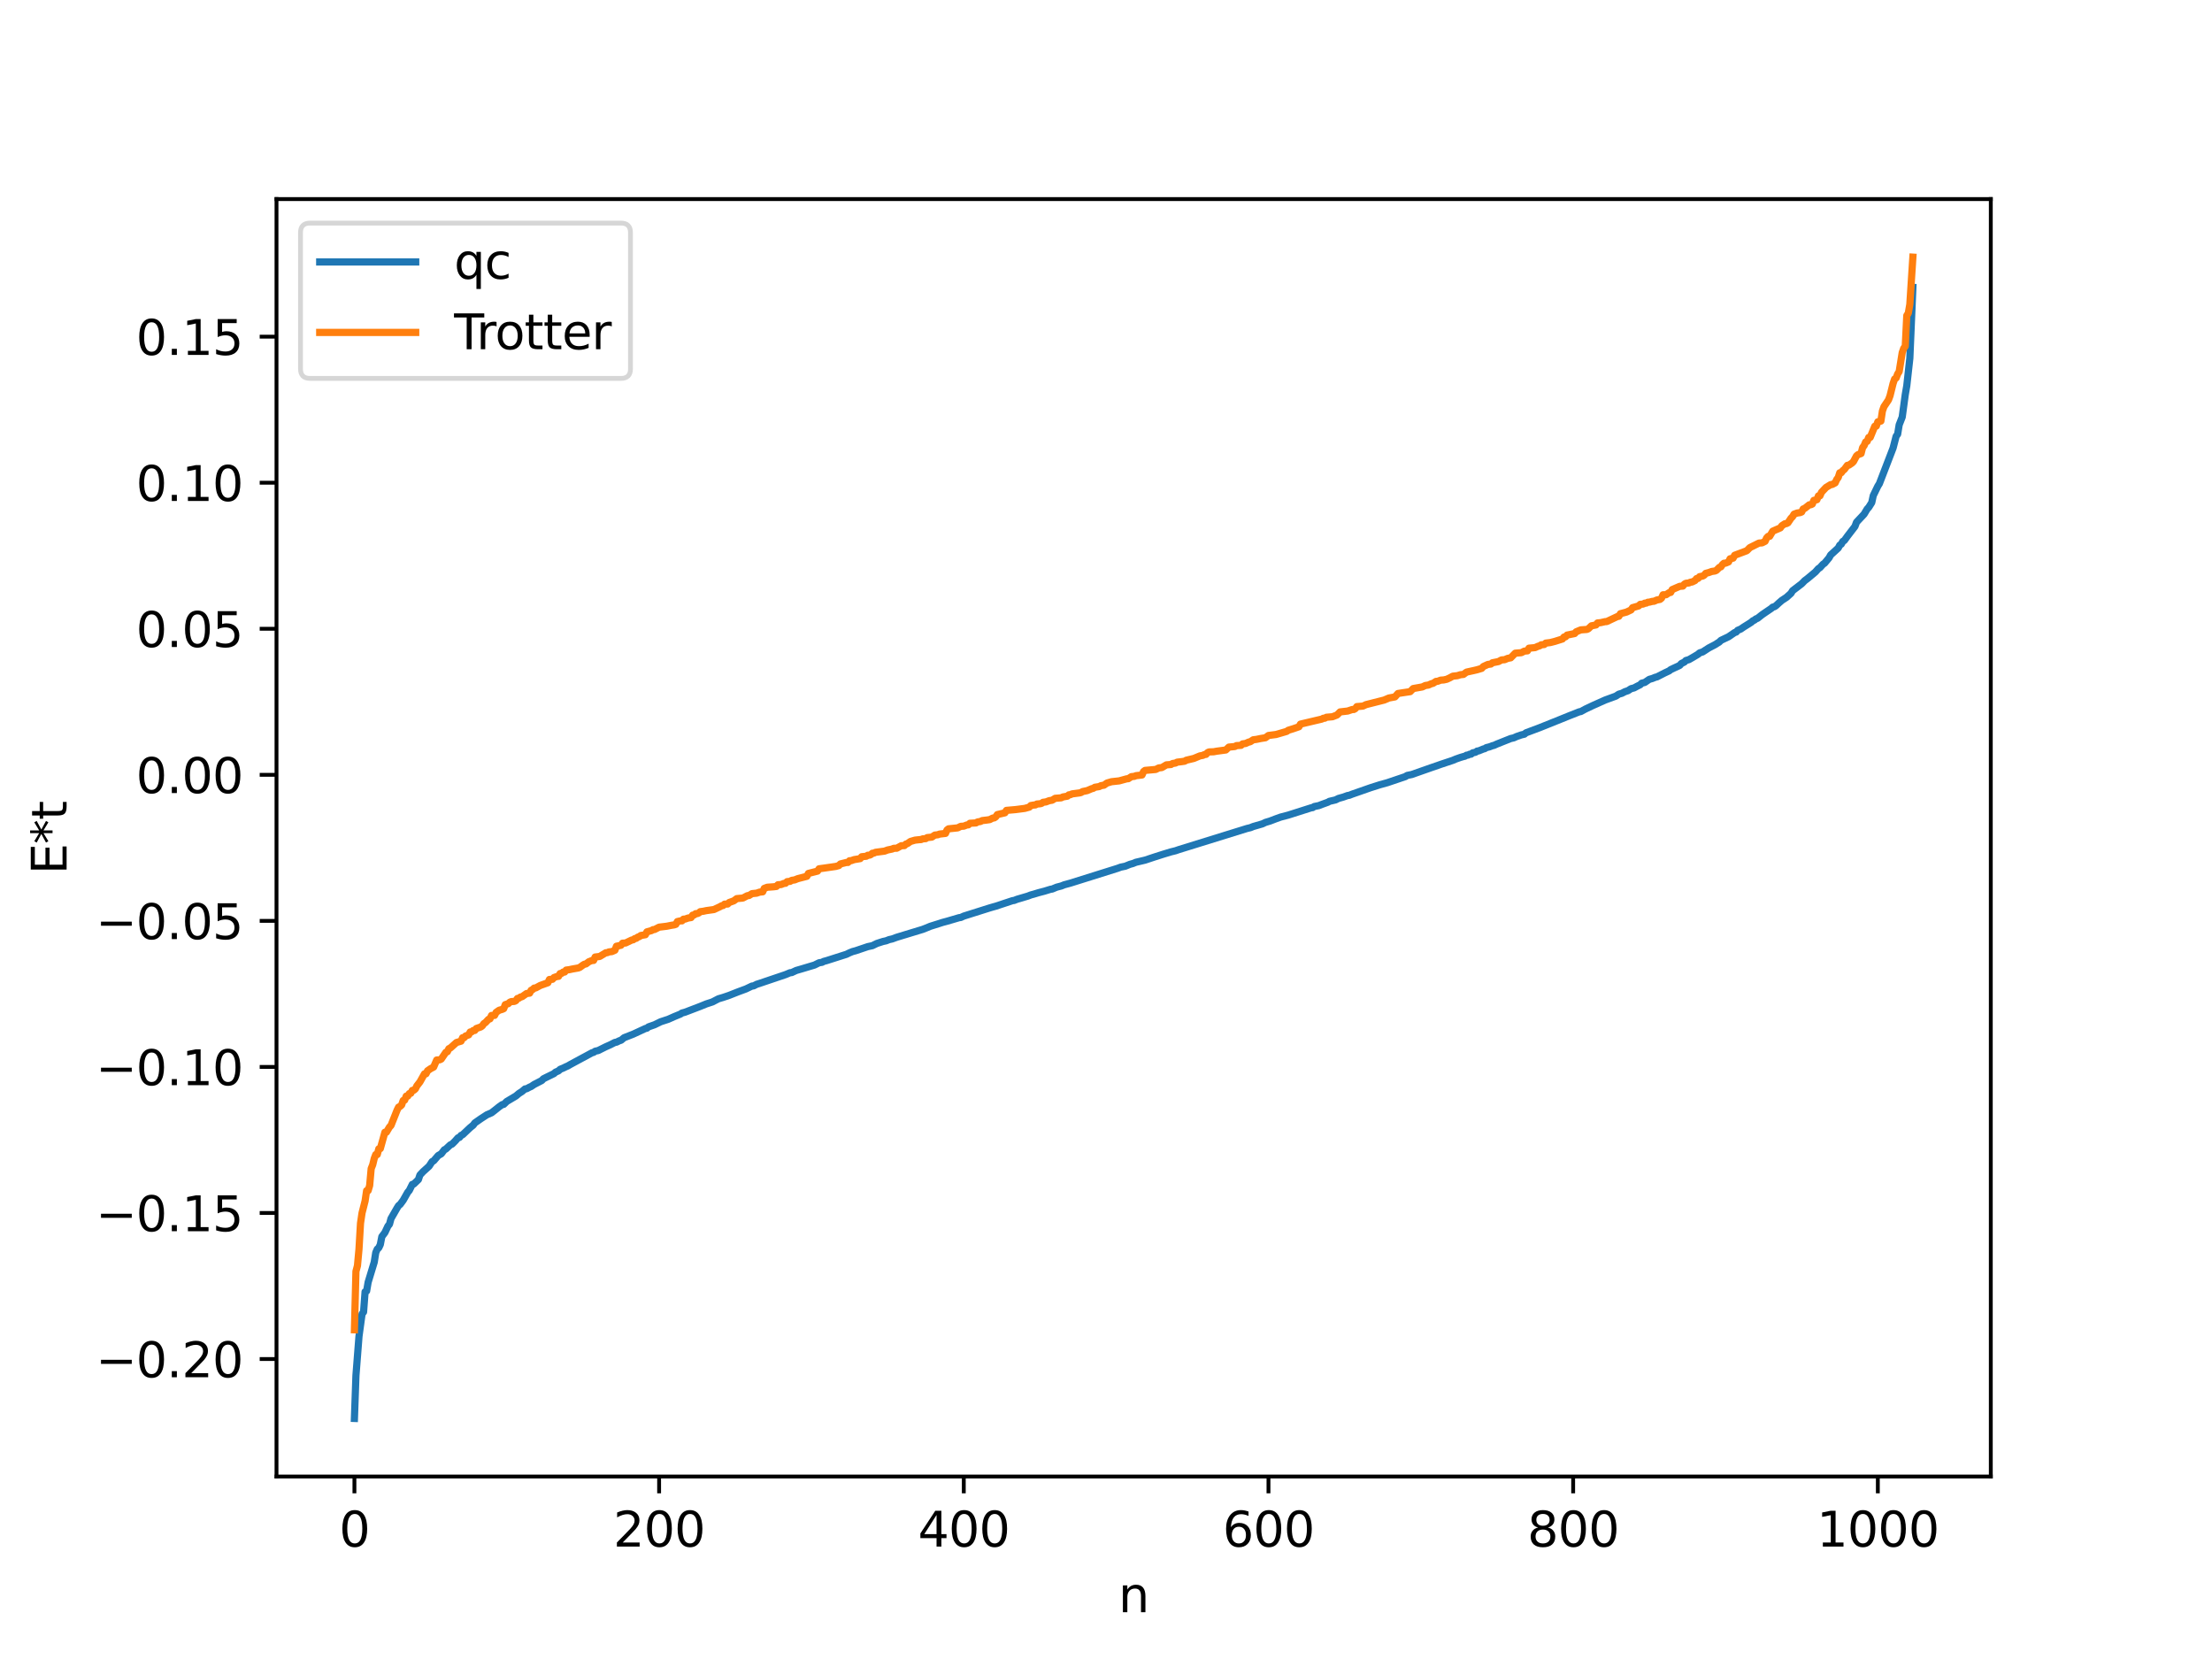 <?xml version="1.0" encoding="utf-8" standalone="no"?>
<!DOCTYPE svg PUBLIC "-//W3C//DTD SVG 1.1//EN"
  "http://www.w3.org/Graphics/SVG/1.1/DTD/svg11.dtd">
<svg xmlns:xlink="http://www.w3.org/1999/xlink" width="460.8pt" height="345.6pt" viewBox="0 0 460.8 345.6" xmlns="http://www.w3.org/2000/svg" version="1.1">
 <defs>
  <style type="text/css">*{stroke-linejoin: round; stroke-linecap: butt}</style>
 </defs>
 <g id="figure_1">
  <g id="patch_1">
   <path d="M 0 345.6 
L 460.8 345.6 
L 460.8 0 
L 0 0 
z
" style="fill: #ffffff"/>
  </g>
  <g id="axes_1">
   <g id="patch_2">
    <path d="M 57.6 307.584 
L 414.72 307.584 
L 414.72 41.472 
L 57.6 41.472 
z
" style="fill: #ffffff"/>
   </g>
   <g id="matplotlib.axis_1">
    <g id="xtick_1">
     <g id="line2d_1">
      <defs>
       <path id="m0f915421ec" d="M 0 0 
L 0 3.5 
" style="stroke: #000000; stroke-width: 0.8"/>
      </defs>
      <g>
       <use xlink:href="#m0f915421ec" x="73.833" y="307.584" style="stroke: #000000; stroke-width: 0.8"/>
      </g>
     </g>
     <g id="text_1">
      <!-- 0 -->
      <g transform="translate(70.651 322.182) scale(0.1 -0.1)">
       <defs>
        <path id="DejaVuSans-30" d="M 2034 4250 
Q 1547 4250 1301 3770 
Q 1056 3291 1056 2328 
Q 1056 1369 1301 889 
Q 1547 409 2034 409 
Q 2525 409 2770 889 
Q 3016 1369 3016 2328 
Q 3016 3291 2770 3770 
Q 2525 4250 2034 4250 
z
M 2034 4750 
Q 2819 4750 3233 4129 
Q 3647 3509 3647 2328 
Q 3647 1150 3233 529 
Q 2819 -91 2034 -91 
Q 1250 -91 836 529 
Q 422 1150 422 2328 
Q 422 3509 836 4129 
Q 1250 4750 2034 4750 
z
" transform="scale(0.016)"/>
       </defs>
       <use xlink:href="#DejaVuSans-30"/>
      </g>
     </g>
    </g>
    <g id="xtick_2">
     <g id="line2d_2">
      <g>
       <use xlink:href="#m0f915421ec" x="137.304" y="307.584" style="stroke: #000000; stroke-width: 0.8"/>
      </g>
     </g>
     <g id="text_2">
      <!-- 200 -->
      <g transform="translate(127.76 322.182) scale(0.1 -0.1)">
       <defs>
        <path id="DejaVuSans-32" d="M 1228 531 
L 3431 531 
L 3431 0 
L 469 0 
L 469 531 
Q 828 903 1448 1529 
Q 2069 2156 2228 2338 
Q 2531 2678 2651 2914 
Q 2772 3150 2772 3378 
Q 2772 3750 2511 3984 
Q 2250 4219 1831 4219 
Q 1534 4219 1204 4116 
Q 875 4013 500 3803 
L 500 4441 
Q 881 4594 1212 4672 
Q 1544 4750 1819 4750 
Q 2544 4750 2975 4387 
Q 3406 4025 3406 3419 
Q 3406 3131 3298 2873 
Q 3191 2616 2906 2266 
Q 2828 2175 2409 1742 
Q 1991 1309 1228 531 
z
" transform="scale(0.016)"/>
       </defs>
       <use xlink:href="#DejaVuSans-32"/>
       <use xlink:href="#DejaVuSans-30" x="63.623"/>
       <use xlink:href="#DejaVuSans-30" x="127.246"/>
      </g>
     </g>
    </g>
    <g id="xtick_3">
     <g id="line2d_3">
      <g>
       <use xlink:href="#m0f915421ec" x="200.775" y="307.584" style="stroke: #000000; stroke-width: 0.8"/>
      </g>
     </g>
     <g id="text_3">
      <!-- 400 -->
      <g transform="translate(191.231 322.182) scale(0.1 -0.1)">
       <defs>
        <path id="DejaVuSans-34" d="M 2419 4116 
L 825 1625 
L 2419 1625 
L 2419 4116 
z
M 2253 4666 
L 3047 4666 
L 3047 1625 
L 3713 1625 
L 3713 1100 
L 3047 1100 
L 3047 0 
L 2419 0 
L 2419 1100 
L 313 1100 
L 313 1709 
L 2253 4666 
z
" transform="scale(0.016)"/>
       </defs>
       <use xlink:href="#DejaVuSans-34"/>
       <use xlink:href="#DejaVuSans-30" x="63.623"/>
       <use xlink:href="#DejaVuSans-30" x="127.246"/>
      </g>
     </g>
    </g>
    <g id="xtick_4">
     <g id="line2d_4">
      <g>
       <use xlink:href="#m0f915421ec" x="264.246" y="307.584" style="stroke: #000000; stroke-width: 0.8"/>
      </g>
     </g>
     <g id="text_4">
      <!-- 600 -->
      <g transform="translate(254.702 322.182) scale(0.1 -0.1)">
       <defs>
        <path id="DejaVuSans-36" d="M 2113 2584 
Q 1688 2584 1439 2293 
Q 1191 2003 1191 1497 
Q 1191 994 1439 701 
Q 1688 409 2113 409 
Q 2538 409 2786 701 
Q 3034 994 3034 1497 
Q 3034 2003 2786 2293 
Q 2538 2584 2113 2584 
z
M 3366 4563 
L 3366 3988 
Q 3128 4100 2886 4159 
Q 2644 4219 2406 4219 
Q 1781 4219 1451 3797 
Q 1122 3375 1075 2522 
Q 1259 2794 1537 2939 
Q 1816 3084 2150 3084 
Q 2853 3084 3261 2657 
Q 3669 2231 3669 1497 
Q 3669 778 3244 343 
Q 2819 -91 2113 -91 
Q 1303 -91 875 529 
Q 447 1150 447 2328 
Q 447 3434 972 4092 
Q 1497 4750 2381 4750 
Q 2619 4750 2861 4703 
Q 3103 4656 3366 4563 
z
" transform="scale(0.016)"/>
       </defs>
       <use xlink:href="#DejaVuSans-36"/>
       <use xlink:href="#DejaVuSans-30" x="63.623"/>
       <use xlink:href="#DejaVuSans-30" x="127.246"/>
      </g>
     </g>
    </g>
    <g id="xtick_5">
     <g id="line2d_5">
      <g>
       <use xlink:href="#m0f915421ec" x="327.717" y="307.584" style="stroke: #000000; stroke-width: 0.8"/>
      </g>
     </g>
     <g id="text_5">
      <!-- 800 -->
      <g transform="translate(318.173 322.182) scale(0.1 -0.1)">
       <defs>
        <path id="DejaVuSans-38" d="M 2034 2216 
Q 1584 2216 1326 1975 
Q 1069 1734 1069 1313 
Q 1069 891 1326 650 
Q 1584 409 2034 409 
Q 2484 409 2743 651 
Q 3003 894 3003 1313 
Q 3003 1734 2745 1975 
Q 2488 2216 2034 2216 
z
M 1403 2484 
Q 997 2584 770 2862 
Q 544 3141 544 3541 
Q 544 4100 942 4425 
Q 1341 4750 2034 4750 
Q 2731 4750 3128 4425 
Q 3525 4100 3525 3541 
Q 3525 3141 3298 2862 
Q 3072 2584 2669 2484 
Q 3125 2378 3379 2068 
Q 3634 1759 3634 1313 
Q 3634 634 3220 271 
Q 2806 -91 2034 -91 
Q 1263 -91 848 271 
Q 434 634 434 1313 
Q 434 1759 690 2068 
Q 947 2378 1403 2484 
z
M 1172 3481 
Q 1172 3119 1398 2916 
Q 1625 2713 2034 2713 
Q 2441 2713 2670 2916 
Q 2900 3119 2900 3481 
Q 2900 3844 2670 4047 
Q 2441 4250 2034 4250 
Q 1625 4250 1398 4047 
Q 1172 3844 1172 3481 
z
" transform="scale(0.016)"/>
       </defs>
       <use xlink:href="#DejaVuSans-38"/>
       <use xlink:href="#DejaVuSans-30" x="63.623"/>
       <use xlink:href="#DejaVuSans-30" x="127.246"/>
      </g>
     </g>
    </g>
    <g id="xtick_6">
     <g id="line2d_6">
      <g>
       <use xlink:href="#m0f915421ec" x="391.188" y="307.584" style="stroke: #000000; stroke-width: 0.8"/>
      </g>
     </g>
     <g id="text_6">
      <!-- 1000 -->
      <g transform="translate(378.463 322.182) scale(0.1 -0.1)">
       <defs>
        <path id="DejaVuSans-31" d="M 794 531 
L 1825 531 
L 1825 4091 
L 703 3866 
L 703 4441 
L 1819 4666 
L 2450 4666 
L 2450 531 
L 3481 531 
L 3481 0 
L 794 0 
L 794 531 
z
" transform="scale(0.016)"/>
       </defs>
       <use xlink:href="#DejaVuSans-31"/>
       <use xlink:href="#DejaVuSans-30" x="63.623"/>
       <use xlink:href="#DejaVuSans-30" x="127.246"/>
       <use xlink:href="#DejaVuSans-30" x="190.869"/>
      </g>
     </g>
    </g>
    <g id="text_7">
     <!-- n -->
     <g transform="translate(232.991 335.861) scale(0.1 -0.1)">
      <defs>
       <path id="DejaVuSans-6e" d="M 3513 2113 
L 3513 0 
L 2938 0 
L 2938 2094 
Q 2938 2591 2744 2837 
Q 2550 3084 2163 3084 
Q 1697 3084 1428 2787 
Q 1159 2491 1159 1978 
L 1159 0 
L 581 0 
L 581 3500 
L 1159 3500 
L 1159 2956 
Q 1366 3272 1645 3428 
Q 1925 3584 2291 3584 
Q 2894 3584 3203 3211 
Q 3513 2838 3513 2113 
z
" transform="scale(0.016)"/>
      </defs>
      <use xlink:href="#DejaVuSans-6e"/>
     </g>
    </g>
   </g>
   <g id="matplotlib.axis_2">
    <g id="ytick_1">
     <g id="line2d_7">
      <defs>
       <path id="mcb48f0d1ac" d="M 0 0 
L -3.5 0 
" style="stroke: #000000; stroke-width: 0.8"/>
      </defs>
      <g>
       <use xlink:href="#mcb48f0d1ac" x="57.6" y="283.107" style="stroke: #000000; stroke-width: 0.8"/>
      </g>
     </g>
     <g id="text_8">
      <!-- −0.20 -->
      <g transform="translate(19.955 286.906) scale(0.1 -0.1)">
       <defs>
        <path id="DejaVuSans-2212" d="M 678 2272 
L 4684 2272 
L 4684 1741 
L 678 1741 
L 678 2272 
z
" transform="scale(0.016)"/>
        <path id="DejaVuSans-2e" d="M 684 794 
L 1344 794 
L 1344 0 
L 684 0 
L 684 794 
z
" transform="scale(0.016)"/>
       </defs>
       <use xlink:href="#DejaVuSans-2212"/>
       <use xlink:href="#DejaVuSans-30" x="83.789"/>
       <use xlink:href="#DejaVuSans-2e" x="147.412"/>
       <use xlink:href="#DejaVuSans-32" x="179.199"/>
       <use xlink:href="#DejaVuSans-30" x="242.822"/>
      </g>
     </g>
    </g>
    <g id="ytick_2">
     <g id="line2d_8">
      <g>
       <use xlink:href="#mcb48f0d1ac" x="57.6" y="252.682" style="stroke: #000000; stroke-width: 0.8"/>
      </g>
     </g>
     <g id="text_9">
      <!-- −0.15 -->
      <g transform="translate(19.955 256.481) scale(0.1 -0.1)">
       <defs>
        <path id="DejaVuSans-35" d="M 691 4666 
L 3169 4666 
L 3169 4134 
L 1269 4134 
L 1269 2991 
Q 1406 3038 1543 3061 
Q 1681 3084 1819 3084 
Q 2600 3084 3056 2656 
Q 3513 2228 3513 1497 
Q 3513 744 3044 326 
Q 2575 -91 1722 -91 
Q 1428 -91 1123 -41 
Q 819 9 494 109 
L 494 744 
Q 775 591 1075 516 
Q 1375 441 1709 441 
Q 2250 441 2565 725 
Q 2881 1009 2881 1497 
Q 2881 1984 2565 2268 
Q 2250 2553 1709 2553 
Q 1456 2553 1204 2497 
Q 953 2441 691 2322 
L 691 4666 
z
" transform="scale(0.016)"/>
       </defs>
       <use xlink:href="#DejaVuSans-2212"/>
       <use xlink:href="#DejaVuSans-30" x="83.789"/>
       <use xlink:href="#DejaVuSans-2e" x="147.412"/>
       <use xlink:href="#DejaVuSans-31" x="179.199"/>
       <use xlink:href="#DejaVuSans-35" x="242.822"/>
      </g>
     </g>
    </g>
    <g id="ytick_3">
     <g id="line2d_9">
      <g>
       <use xlink:href="#mcb48f0d1ac" x="57.6" y="222.258" style="stroke: #000000; stroke-width: 0.8"/>
      </g>
     </g>
     <g id="text_10">
      <!-- −0.10 -->
      <g transform="translate(19.955 226.057) scale(0.1 -0.1)">
       <use xlink:href="#DejaVuSans-2212"/>
       <use xlink:href="#DejaVuSans-30" x="83.789"/>
       <use xlink:href="#DejaVuSans-2e" x="147.412"/>
       <use xlink:href="#DejaVuSans-31" x="179.199"/>
       <use xlink:href="#DejaVuSans-30" x="242.822"/>
      </g>
     </g>
    </g>
    <g id="ytick_4">
     <g id="line2d_10">
      <g>
       <use xlink:href="#mcb48f0d1ac" x="57.6" y="191.833" style="stroke: #000000; stroke-width: 0.8"/>
      </g>
     </g>
     <g id="text_11">
      <!-- −0.05 -->
      <g transform="translate(19.955 195.632) scale(0.1 -0.1)">
       <use xlink:href="#DejaVuSans-2212"/>
       <use xlink:href="#DejaVuSans-30" x="83.789"/>
       <use xlink:href="#DejaVuSans-2e" x="147.412"/>
       <use xlink:href="#DejaVuSans-30" x="179.199"/>
       <use xlink:href="#DejaVuSans-35" x="242.822"/>
      </g>
     </g>
    </g>
    <g id="ytick_5">
     <g id="line2d_11">
      <g>
       <use xlink:href="#mcb48f0d1ac" x="57.6" y="161.409" style="stroke: #000000; stroke-width: 0.8"/>
      </g>
     </g>
     <g id="text_12">
      <!-- 0.00 -->
      <g transform="translate(28.334 165.208) scale(0.1 -0.1)">
       <use xlink:href="#DejaVuSans-30"/>
       <use xlink:href="#DejaVuSans-2e" x="63.623"/>
       <use xlink:href="#DejaVuSans-30" x="95.41"/>
       <use xlink:href="#DejaVuSans-30" x="159.033"/>
      </g>
     </g>
    </g>
    <g id="ytick_6">
     <g id="line2d_12">
      <g>
       <use xlink:href="#mcb48f0d1ac" x="57.6" y="130.984" style="stroke: #000000; stroke-width: 0.8"/>
      </g>
     </g>
     <g id="text_13">
      <!-- 0.05 -->
      <g transform="translate(28.334 134.783) scale(0.1 -0.1)">
       <use xlink:href="#DejaVuSans-30"/>
       <use xlink:href="#DejaVuSans-2e" x="63.623"/>
       <use xlink:href="#DejaVuSans-30" x="95.41"/>
       <use xlink:href="#DejaVuSans-35" x="159.033"/>
      </g>
     </g>
    </g>
    <g id="ytick_7">
     <g id="line2d_13">
      <g>
       <use xlink:href="#mcb48f0d1ac" x="57.6" y="100.56" style="stroke: #000000; stroke-width: 0.8"/>
      </g>
     </g>
     <g id="text_14">
      <!-- 0.10 -->
      <g transform="translate(28.334 104.359) scale(0.1 -0.1)">
       <use xlink:href="#DejaVuSans-30"/>
       <use xlink:href="#DejaVuSans-2e" x="63.623"/>
       <use xlink:href="#DejaVuSans-31" x="95.41"/>
       <use xlink:href="#DejaVuSans-30" x="159.033"/>
      </g>
     </g>
    </g>
    <g id="ytick_8">
     <g id="line2d_14">
      <g>
       <use xlink:href="#mcb48f0d1ac" x="57.6" y="70.135" style="stroke: #000000; stroke-width: 0.8"/>
      </g>
     </g>
     <g id="text_15">
      <!-- 0.15 -->
      <g transform="translate(28.334 73.934) scale(0.1 -0.1)">
       <use xlink:href="#DejaVuSans-30"/>
       <use xlink:href="#DejaVuSans-2e" x="63.623"/>
       <use xlink:href="#DejaVuSans-31" x="95.41"/>
       <use xlink:href="#DejaVuSans-35" x="159.033"/>
      </g>
     </g>
    </g>
    <g id="text_16">
     <!-- E*t -->
     <g transform="translate(13.875 182.148) rotate(-90) scale(0.1 -0.1)">
      <defs>
       <path id="DejaVuSans-45" d="M 628 4666 
L 3578 4666 
L 3578 4134 
L 1259 4134 
L 1259 2753 
L 3481 2753 
L 3481 2222 
L 1259 2222 
L 1259 531 
L 3634 531 
L 3634 0 
L 628 0 
L 628 4666 
z
" transform="scale(0.016)"/>
       <path id="DejaVuSans-2a" d="M 3009 3897 
L 1888 3291 
L 3009 2681 
L 2828 2375 
L 1778 3009 
L 1778 1831 
L 1422 1831 
L 1422 3009 
L 372 2375 
L 191 2681 
L 1313 3291 
L 191 3897 
L 372 4206 
L 1422 3572 
L 1422 4750 
L 1778 4750 
L 1778 3572 
L 2828 4206 
L 3009 3897 
z
" transform="scale(0.016)"/>
       <path id="DejaVuSans-74" d="M 1172 4494 
L 1172 3500 
L 2356 3500 
L 2356 3053 
L 1172 3053 
L 1172 1153 
Q 1172 725 1289 603 
Q 1406 481 1766 481 
L 2356 481 
L 2356 0 
L 1766 0 
Q 1100 0 847 248 
Q 594 497 594 1153 
L 594 3053 
L 172 3053 
L 172 3500 
L 594 3500 
L 594 4494 
L 1172 4494 
z
" transform="scale(0.016)"/>
      </defs>
      <use xlink:href="#DejaVuSans-45"/>
      <use xlink:href="#DejaVuSans-2a" x="63.184"/>
      <use xlink:href="#DejaVuSans-74" x="113.184"/>
     </g>
    </g>
   </g>
   <g id="line2d_15">
    <path d="M 73.833 295.488 
L 74.15 286.552 
L 74.785 278.378 
L 75.42 273.738 
L 75.737 273.317 
L 76.054 269.098 
L 76.372 268.954 
L 76.689 267.116 
L 77.958 262.942 
L 78.276 260.939 
L 78.593 260.211 
L 78.91 259.936 
L 79.228 259.248 
L 79.545 257.614 
L 80.18 256.769 
L 80.815 255.418 
L 81.132 255.041 
L 81.449 253.859 
L 82.719 251.651 
L 83.036 251.146 
L 83.353 250.905 
L 83.988 250.046 
L 84.94 248.368 
L 85.258 248.003 
L 85.892 246.727 
L 86.21 246.644 
L 87.162 245.725 
L 87.479 244.771 
L 88.114 244.095 
L 89.383 242.945 
L 90.018 241.983 
L 90.335 241.83 
L 91.287 240.718 
L 91.922 240.36 
L 92.557 239.524 
L 92.874 239.37 
L 93.826 238.48 
L 94.143 238.366 
L 94.778 237.738 
L 95.413 237.027 
L 95.73 236.938 
L 96.048 236.527 
L 96.365 236.389 
L 97.952 234.893 
L 98.586 234.375 
L 98.904 233.933 
L 100.173 233.046 
L 101.443 232.223 
L 102.395 231.818 
L 103.347 231.071 
L 103.981 230.561 
L 104.616 230.115 
L 104.934 230.063 
L 105.568 229.452 
L 107.472 228.318 
L 108.107 227.784 
L 108.742 227.377 
L 109.377 226.841 
L 109.694 226.81 
L 110.329 226.468 
L 110.646 226.336 
L 111.281 225.91 
L 112.867 225.091 
L 113.185 224.741 
L 113.82 224.422 
L 115.406 223.648 
L 115.724 223.351 
L 116.358 223.078 
L 116.676 222.761 
L 117.31 222.509 
L 117.945 222.199 
L 118.262 222.068 
L 118.897 221.7 
L 123.34 219.305 
L 123.658 219.228 
L 123.975 218.989 
L 124.61 218.851 
L 126.196 218.062 
L 127.148 217.64 
L 128.1 217.152 
L 128.418 217.11 
L 129.053 216.798 
L 129.37 216.708 
L 130.005 216.177 
L 131.909 215.433 
L 134.448 214.256 
L 134.765 214.189 
L 135.082 213.922 
L 136.352 213.476 
L 137.621 212.855 
L 139.208 212.335 
L 140.477 211.77 
L 141.747 211.251 
L 142.064 211.032 
L 142.699 210.863 
L 145.872 209.652 
L 147.142 209.134 
L 148.411 208.719 
L 149.681 208.061 
L 150.633 207.782 
L 151.902 207.351 
L 152.854 206.975 
L 153.806 206.6 
L 155.393 206.014 
L 156.662 205.406 
L 156.98 205.383 
L 157.615 205.054 
L 158.249 204.852 
L 163.644 203.029 
L 164.596 202.631 
L 164.914 202.612 
L 165.866 202.167 
L 167.135 201.797 
L 169.674 201.036 
L 170.626 200.565 
L 171.261 200.464 
L 171.578 200.282 
L 172.213 200.11 
L 176.339 198.794 
L 176.973 198.484 
L 177.608 198.226 
L 178.243 198.058 
L 180.781 197.201 
L 181.734 196.996 
L 182.686 196.533 
L 183.955 196.123 
L 184.59 195.987 
L 185.224 195.74 
L 185.859 195.598 
L 186.811 195.248 
L 192.206 193.607 
L 192.841 193.36 
L 193.793 192.966 
L 195.697 192.369 
L 196.332 192.163 
L 197.284 191.908 
L 199.823 191.164 
L 200.14 191.129 
L 200.775 190.839 
L 206.17 189.137 
L 206.805 188.952 
L 207.439 188.775 
L 210.93 187.62 
L 211.248 187.582 
L 211.882 187.332 
L 214.104 186.679 
L 214.739 186.434 
L 215.373 186.262 
L 216.325 185.972 
L 217.595 185.638 
L 218.229 185.443 
L 218.864 185.248 
L 219.181 185.207 
L 220.134 184.812 
L 221.086 184.565 
L 221.72 184.311 
L 222.99 183.967 
L 232.828 180.881 
L 233.462 180.643 
L 234.415 180.448 
L 235.367 180.059 
L 236.001 179.883 
L 236.636 179.625 
L 237.271 179.479 
L 238.54 179.179 
L 240.444 178.546 
L 242.348 177.94 
L 243.935 177.46 
L 244.887 177.227 
L 245.522 177.005 
L 259.803 172.577 
L 260.438 172.431 
L 261.072 172.177 
L 262.977 171.627 
L 263.611 171.323 
L 264.563 171.038 
L 265.833 170.552 
L 266.785 170.212 
L 268.372 169.797 
L 273.132 168.283 
L 273.449 168.242 
L 273.767 168.017 
L 274.719 167.828 
L 275.353 167.579 
L 276.623 167.12 
L 276.94 166.932 
L 278.21 166.636 
L 278.844 166.325 
L 279.796 166.057 
L 280.748 165.718 
L 281.066 165.68 
L 281.7 165.427 
L 282.653 165.098 
L 285.509 164.097 
L 287.413 163.491 
L 289 163.051 
L 292.808 161.763 
L 293.125 161.54 
L 294.077 161.35 
L 298.203 159.899 
L 299.472 159.464 
L 300.107 159.239 
L 302.646 158.393 
L 303.281 158.123 
L 304.233 157.787 
L 304.867 157.6 
L 305.185 157.532 
L 305.502 157.323 
L 305.82 157.303 
L 306.137 157.125 
L 306.454 157.107 
L 306.772 156.838 
L 307.406 156.701 
L 307.724 156.462 
L 308.041 156.426 
L 308.993 156.033 
L 309.31 155.958 
L 309.628 155.743 
L 310.262 155.59 
L 310.897 155.347 
L 311.215 155.277 
L 311.849 154.988 
L 314.705 153.852 
L 315.34 153.709 
L 315.975 153.42 
L 316.927 153.092 
L 317.562 152.943 
L 317.879 152.662 
L 320.735 151.592 
L 325.178 149.809 
L 326.765 149.164 
L 328.986 148.286 
L 329.304 148.232 
L 330.256 147.717 
L 331.843 146.965 
L 334.381 145.83 
L 336.603 145.017 
L 337.238 144.603 
L 337.872 144.424 
L 338.507 144.089 
L 339.142 143.881 
L 339.777 143.466 
L 340.411 143.302 
L 341.046 142.959 
L 341.681 142.648 
L 341.998 142.32 
L 342.633 142.168 
L 343.585 141.519 
L 344.22 141.341 
L 344.854 141.08 
L 345.172 141.013 
L 346.758 140.2 
L 347.71 139.753 
L 348.028 139.502 
L 348.662 139.198 
L 349.615 138.761 
L 349.932 138.608 
L 350.249 138.227 
L 350.884 137.921 
L 351.201 137.596 
L 351.836 137.414 
L 352.788 136.863 
L 353.74 136.294 
L 354.058 136.006 
L 354.692 135.811 
L 355.962 134.984 
L 357.231 134.323 
L 358.183 133.721 
L 358.5 133.401 
L 360.087 132.646 
L 361.357 131.774 
L 361.674 131.676 
L 361.991 131.311 
L 362.626 131.044 
L 363.261 130.606 
L 364.213 130.015 
L 364.848 129.606 
L 365.165 129.312 
L 365.482 129.181 
L 365.8 128.916 
L 366.117 128.814 
L 367.069 128.059 
L 367.704 127.622 
L 368.973 126.762 
L 369.291 126.474 
L 369.608 126.406 
L 369.925 126.209 
L 370.56 125.621 
L 371.195 125.07 
L 372.147 124.447 
L 373.099 123.596 
L 373.416 123.066 
L 375.32 121.607 
L 375.955 120.961 
L 376.59 120.482 
L 378.177 119.155 
L 378.811 118.444 
L 379.129 118.252 
L 379.763 117.546 
L 380.081 117.337 
L 381.033 116.199 
L 381.35 115.616 
L 382.937 114.165 
L 383.254 113.572 
L 383.572 113.357 
L 383.889 112.789 
L 384.206 112.601 
L 384.841 111.722 
L 386.428 109.652 
L 386.745 108.791 
L 388.332 107.096 
L 388.967 106.035 
L 389.284 105.698 
L 389.919 104.696 
L 390.236 103.233 
L 391.188 101.27 
L 391.505 100.768 
L 394.362 93.341 
L 394.996 90.884 
L 395.314 90.446 
L 395.631 88.5 
L 396.266 86.88 
L 396.9 82.201 
L 397.218 80.36 
L 397.853 74.635 
L 398.487 59.876 
L 398.487 59.876 
" clip-path="url(#p0a77d6649a)" style="fill: none; stroke: #1f77b4; stroke-width: 1.5; stroke-linecap: square"/>
   </g>
   <g id="line2d_16">
    <path d="M 73.833 277.022 
L 74.15 264.852 
L 74.467 263.661 
L 74.785 260.204 
L 75.102 254.819 
L 75.42 252.682 
L 76.054 250.191 
L 76.372 248.034 
L 76.689 248.034 
L 77.006 246.963 
L 77.324 243.437 
L 77.641 242.649 
L 77.958 241.34 
L 78.276 240.512 
L 78.593 240.512 
L 78.91 239.321 
L 79.228 239.279 
L 80.18 235.864 
L 80.497 235.864 
L 81.132 234.793 
L 81.449 234.461 
L 82.719 231.267 
L 83.036 230.628 
L 83.353 230.479 
L 83.671 230.174 
L 83.988 229.253 
L 84.305 229.17 
L 84.623 228.343 
L 84.94 228.343 
L 85.258 227.819 
L 85.575 227.755 
L 85.892 227.151 
L 86.21 227.11 
L 86.527 226.84 
L 86.844 226.206 
L 87.479 225.388 
L 88.431 223.694 
L 88.748 223.694 
L 89.066 223.065 
L 89.7 222.623 
L 90.335 222.292 
L 90.97 220.821 
L 91.605 220.782 
L 91.922 220.619 
L 92.874 219.22 
L 93.191 219.097 
L 93.509 218.458 
L 93.826 218.309 
L 95.096 217.17 
L 96.048 216.892 
L 96.365 216.173 
L 96.682 216.173 
L 97 215.81 
L 97.634 215.585 
L 97.952 214.982 
L 98.269 214.94 
L 98.586 214.671 
L 98.904 214.664 
L 99.221 214.256 
L 100.173 213.928 
L 100.491 213.681 
L 100.808 213.218 
L 101.125 213.03 
L 101.76 212.346 
L 102.077 212.245 
L 102.395 211.537 
L 103.029 211.524 
L 103.347 210.895 
L 103.981 210.453 
L 104.616 210.269 
L 104.934 210.122 
L 105.251 209.285 
L 105.886 209.08 
L 106.203 208.778 
L 106.52 208.651 
L 107.155 208.612 
L 107.472 208.449 
L 107.79 207.999 
L 108.107 207.941 
L 108.424 207.702 
L 108.742 207.64 
L 109.694 206.968 
L 110.329 206.891 
L 110.646 206.289 
L 110.963 206.14 
L 111.281 205.835 
L 111.598 205.809 
L 112.55 205.287 
L 114.137 204.722 
L 114.454 204.042 
L 115.089 204.003 
L 115.406 203.64 
L 116.041 203.416 
L 116.358 203.389 
L 116.676 202.812 
L 116.993 202.77 
L 117.31 202.501 
L 117.628 202.494 
L 117.945 202.086 
L 118.58 202.004 
L 119.215 201.866 
L 120.484 201.643 
L 120.801 201.512 
L 121.436 201.048 
L 121.753 200.86 
L 122.071 200.804 
L 122.705 200.322 
L 123.34 200.078 
L 123.658 200.075 
L 123.975 199.367 
L 124.927 199.25 
L 126.196 198.479 
L 126.514 198.462 
L 126.831 198.304 
L 127.466 198.234 
L 128.1 197.952 
L 128.418 197.115 
L 129.053 196.986 
L 129.37 196.91 
L 129.687 196.482 
L 130.322 196.443 
L 131.591 195.829 
L 131.909 195.772 
L 132.226 195.533 
L 132.543 195.47 
L 132.861 195.212 
L 133.178 195.126 
L 133.496 194.881 
L 134.448 194.721 
L 134.765 194.119 
L 135.717 193.859 
L 136.034 193.665 
L 136.352 193.639 
L 137.304 193.146 
L 138.891 192.953 
L 139.843 192.763 
L 140.477 192.661 
L 140.795 192.552 
L 141.112 191.974 
L 141.747 191.833 
L 142.064 191.833 
L 142.381 191.477 
L 142.699 191.47 
L 143.334 191.246 
L 143.968 191.144 
L 144.286 190.642 
L 144.603 190.6 
L 144.92 190.331 
L 145.238 190.324 
L 145.555 190.197 
L 145.872 189.916 
L 146.507 189.834 
L 147.142 189.697 
L 148.729 189.473 
L 149.998 188.878 
L 150.315 188.691 
L 150.633 188.634 
L 150.95 188.345 
L 151.585 188.326 
L 151.902 188.007 
L 152.854 187.666 
L 153.489 187.197 
L 154.758 187.08 
L 155.71 186.577 
L 156.028 186.556 
L 156.662 186.161 
L 157.615 186.064 
L 158.249 185.845 
L 158.884 185.782 
L 159.201 185.067 
L 159.836 184.829 
L 161.105 184.74 
L 161.74 184.663 
L 162.058 184.312 
L 162.692 184.273 
L 163.327 184.022 
L 163.644 184.001 
L 163.962 183.665 
L 164.596 183.602 
L 164.914 183.396 
L 165.548 183.3 
L 166.183 183.043 
L 168.087 182.552 
L 168.405 181.949 
L 170.309 181.47 
L 170.626 180.986 
L 171.578 180.855 
L 174.117 180.491 
L 174.752 180.313 
L 175.069 179.976 
L 176.339 179.663 
L 176.656 179.663 
L 176.973 179.307 
L 177.291 179.3 
L 177.925 179.076 
L 179.195 178.865 
L 179.512 178.472 
L 180.464 178.373 
L 180.781 178.161 
L 181.099 178.155 
L 181.416 178.027 
L 181.734 177.746 
L 182.051 177.722 
L 182.368 177.555 
L 184.272 177.303 
L 184.907 177.066 
L 185.859 176.869 
L 186.177 176.717 
L 186.811 176.7 
L 187.763 176.175 
L 188.398 176.156 
L 188.715 175.837 
L 189.033 175.738 
L 189.667 175.291 
L 190.62 175.015 
L 191.572 174.91 
L 191.889 174.902 
L 192.206 174.746 
L 192.841 174.705 
L 193.158 174.486 
L 194.11 174.386 
L 194.745 173.964 
L 195.38 173.894 
L 195.697 173.759 
L 196.967 173.612 
L 197.284 172.898 
L 197.601 172.659 
L 199.188 172.493 
L 199.505 172.461 
L 200.14 172.142 
L 200.775 172.103 
L 201.41 171.853 
L 201.727 171.831 
L 202.044 171.504 
L 203.314 171.432 
L 203.631 171.226 
L 204.266 171.13 
L 204.583 170.945 
L 205.535 170.834 
L 206.17 170.743 
L 206.805 170.418 
L 207.122 170.382 
L 207.439 170.165 
L 207.757 169.696 
L 209.343 169.325 
L 209.661 168.817 
L 211.565 168.651 
L 213.469 168.404 
L 214.421 168.143 
L 214.739 167.806 
L 215.373 167.701 
L 215.691 167.681 
L 216.008 167.494 
L 216.643 167.439 
L 216.96 167.372 
L 217.277 167.137 
L 217.912 167.048 
L 218.547 166.804 
L 219.181 166.696 
L 219.816 166.302 
L 221.086 166.203 
L 221.403 166.025 
L 222.355 165.858 
L 222.672 165.577 
L 222.99 165.552 
L 223.307 165.385 
L 224.894 165.176 
L 225.211 165.096 
L 225.529 164.896 
L 226.481 164.699 
L 227.433 164.294 
L 227.75 164.225 
L 228.067 164.005 
L 229.02 163.854 
L 229.337 163.667 
L 229.972 163.569 
L 230.606 163.121 
L 231.558 162.845 
L 232.51 162.741 
L 233.145 162.672 
L 234.732 162.237 
L 235.049 162.216 
L 235.684 161.794 
L 236.319 161.725 
L 236.636 161.589 
L 237.905 161.443 
L 238.223 160.728 
L 238.54 160.489 
L 240.762 160.291 
L 241.396 159.972 
L 242.031 159.901 
L 242.983 159.334 
L 243.935 159.262 
L 244.253 159.056 
L 244.887 158.96 
L 245.205 158.775 
L 246.157 158.664 
L 246.791 158.573 
L 247.109 158.371 
L 248.696 157.995 
L 249.965 157.467 
L 250.6 157.35 
L 250.917 157.176 
L 251.234 157.155 
L 251.552 156.784 
L 251.869 156.64 
L 252.821 156.608 
L 253.456 156.489 
L 255.36 156.234 
L 255.995 155.636 
L 257.264 155.511 
L 257.581 155.324 
L 258.534 155.269 
L 258.851 154.967 
L 259.486 154.878 
L 260.12 154.59 
L 260.438 154.526 
L 261.072 154.111 
L 261.707 154.033 
L 262.659 153.838 
L 263.611 153.688 
L 264.246 153.215 
L 265.833 153.007 
L 268.054 152.36 
L 268.372 152.125 
L 269.324 151.835 
L 270.593 151.399 
L 270.91 150.846 
L 275.353 149.8 
L 275.671 149.625 
L 275.988 149.613 
L 276.305 149.42 
L 277.575 149.311 
L 278.527 148.946 
L 279.162 148.306 
L 279.796 148.233 
L 280.748 148.122 
L 281.7 147.802 
L 282.018 147.802 
L 282.335 147.626 
L 282.653 147.199 
L 283.922 147.092 
L 284.557 146.791 
L 288.365 145.826 
L 289.317 145.414 
L 290.586 145.18 
L 291.221 144.47 
L 292.173 144.319 
L 293.76 144.084 
L 294.395 143.438 
L 296.299 143.099 
L 296.934 142.798 
L 297.568 142.709 
L 298.203 142.42 
L 298.52 142.356 
L 299.155 141.942 
L 299.472 141.935 
L 300.107 141.687 
L 300.742 141.645 
L 301.377 141.505 
L 302.011 141.212 
L 302.646 140.861 
L 303.598 140.756 
L 304.233 140.556 
L 304.867 140.492 
L 305.502 140.014 
L 307.089 139.666 
L 307.724 139.515 
L 308.676 139.229 
L 308.993 138.853 
L 309.945 138.418 
L 310.58 138.333 
L 310.897 138.068 
L 312.167 137.816 
L 312.801 137.47 
L 313.436 137.431 
L 314.071 137.154 
L 314.705 137.037 
L 315.34 136.388 
L 315.658 136.07 
L 316.927 135.967 
L 317.562 135.633 
L 318.196 135.585 
L 318.514 135.029 
L 319.783 134.911 
L 320.418 134.621 
L 320.735 134.545 
L 321.053 134.324 
L 321.687 134.266 
L 322.005 133.973 
L 322.957 133.855 
L 323.909 133.612 
L 325.496 133.11 
L 325.813 132.702 
L 326.13 132.665 
L 326.448 132.3 
L 327.082 132.175 
L 328.034 131.977 
L 328.352 131.611 
L 329.304 131.215 
L 330.573 131.125 
L 330.891 130.977 
L 331.525 130.37 
L 332.16 130.25 
L 332.477 130.186 
L 332.795 129.772 
L 333.429 129.713 
L 334.381 129.499 
L 334.699 129.49 
L 336.92 128.443 
L 337.238 128.386 
L 337.555 127.844 
L 338.824 127.509 
L 339.777 127.059 
L 340.094 126.586 
L 341.363 126.223 
L 341.681 125.898 
L 342.315 125.836 
L 342.633 125.646 
L 342.95 125.64 
L 343.267 125.46 
L 343.585 125.442 
L 344.22 125.274 
L 344.537 125.261 
L 345.172 124.985 
L 345.806 124.868 
L 346.124 124.606 
L 346.441 123.901 
L 347.076 123.893 
L 347.71 123.463 
L 348.028 123.415 
L 348.345 122.825 
L 348.98 122.547 
L 349.932 122.137 
L 350.567 122.096 
L 350.884 121.685 
L 351.201 121.508 
L 351.836 121.442 
L 352.153 121.276 
L 352.471 121.251 
L 353.105 120.94 
L 353.423 120.532 
L 353.74 120.495 
L 354.058 120.131 
L 354.692 120.006 
L 355.01 119.834 
L 355.327 119.441 
L 355.962 119.279 
L 356.596 119.045 
L 357.231 118.955 
L 357.548 118.822 
L 358.183 118.19 
L 358.5 118.08 
L 358.818 117.602 
L 359.135 117.329 
L 359.453 117.32 
L 360.087 117.057 
L 360.405 116.402 
L 361.039 116.273 
L 361.357 115.674 
L 363.896 114.722 
L 364.53 114.078 
L 366.434 113.13 
L 367.069 113.091 
L 367.704 112.763 
L 368.021 112.059 
L 368.339 111.731 
L 368.656 111.724 
L 369.291 110.655 
L 369.925 110.377 
L 370.877 109.967 
L 371.195 109.516 
L 371.829 109.106 
L 372.147 109.081 
L 372.464 108.904 
L 373.099 107.961 
L 373.416 107.64 
L 373.734 107.109 
L 374.368 106.876 
L 375.003 106.786 
L 375.32 106.653 
L 375.638 106.02 
L 375.955 105.911 
L 376.907 105.159 
L 377.224 105.15 
L 377.542 104.996 
L 377.859 104.232 
L 378.494 104.103 
L 378.811 103.298 
L 379.129 103.287 
L 379.446 102.552 
L 380.398 101.54 
L 381.35 100.96 
L 381.667 100.934 
L 382.302 100.593 
L 382.62 99.889 
L 382.937 99.471 
L 383.254 98.485 
L 383.572 98.471 
L 383.889 98.036 
L 384.206 97.797 
L 384.841 96.937 
L 385.158 96.896 
L 385.793 96.467 
L 386.11 96.155 
L 386.745 94.965 
L 387.062 94.706 
L 387.697 94.483 
L 388.015 93.237 
L 388.332 92.826 
L 388.649 92.063 
L 388.967 91.947 
L 389.284 91.128 
L 389.601 91.117 
L 390.553 88.79 
L 390.871 88.764 
L 391.188 87.864 
L 391.823 87.719 
L 392.14 85.627 
L 392.458 84.726 
L 393.41 83.3 
L 393.727 82.446 
L 394.362 79.893 
L 394.679 78.958 
L 394.996 78.747 
L 395.314 77.908 
L 395.631 77.407 
L 396.266 73.458 
L 396.583 72.556 
L 396.9 72.127 
L 397.218 65.738 
L 397.535 65.237 
L 397.853 63.392 
L 398.487 53.568 
L 398.487 53.568 
" clip-path="url(#p0a77d6649a)" style="fill: none; stroke: #ff7f0e; stroke-width: 1.5; stroke-linecap: square"/>
   </g>
   <g id="patch_3">
    <path d="M 57.6 307.584 
L 57.6 41.472 
" style="fill: none; stroke: #000000; stroke-width: 0.8; stroke-linejoin: miter; stroke-linecap: square"/>
   </g>
   <g id="patch_4">
    <path d="M 414.72 307.584 
L 414.72 41.472 
" style="fill: none; stroke: #000000; stroke-width: 0.8; stroke-linejoin: miter; stroke-linecap: square"/>
   </g>
   <g id="patch_5">
    <path d="M 57.6 307.584 
L 414.72 307.584 
" style="fill: none; stroke: #000000; stroke-width: 0.8; stroke-linejoin: miter; stroke-linecap: square"/>
   </g>
   <g id="patch_6">
    <path d="M 57.6 41.472 
L 414.72 41.472 
" style="fill: none; stroke: #000000; stroke-width: 0.8; stroke-linejoin: miter; stroke-linecap: square"/>
   </g>
   <g id="legend_1">
    <g id="patch_7">
     <path d="M 64.6 78.828 
L 129.342 78.828 
Q 131.342 78.828 131.342 76.828 
L 131.342 48.472 
Q 131.342 46.472 129.342 46.472 
L 64.6 46.472 
Q 62.6 46.472 62.6 48.472 
L 62.6 76.828 
Q 62.6 78.828 64.6 78.828 
z
" style="fill: #ffffff; opacity: 0.8; stroke: #cccccc; stroke-linejoin: miter"/>
    </g>
    <g id="line2d_17">
     <path d="M 66.6 54.57 
L 76.6 54.57 
L 86.6 54.57 
" style="fill: none; stroke: #1f77b4; stroke-width: 1.5; stroke-linecap: square"/>
    </g>
    <g id="text_17">
     <!-- qc -->
     <g transform="translate(94.6 58.07) scale(0.1 -0.1)">
      <defs>
       <path id="DejaVuSans-71" d="M 947 1747 
Q 947 1113 1208 752 
Q 1469 391 1925 391 
Q 2381 391 2643 752 
Q 2906 1113 2906 1747 
Q 2906 2381 2643 2742 
Q 2381 3103 1925 3103 
Q 1469 3103 1208 2742 
Q 947 2381 947 1747 
z
M 2906 525 
Q 2725 213 2448 61 
Q 2172 -91 1784 -91 
Q 1150 -91 751 415 
Q 353 922 353 1747 
Q 353 2572 751 3078 
Q 1150 3584 1784 3584 
Q 2172 3584 2448 3432 
Q 2725 3281 2906 2969 
L 2906 3500 
L 3481 3500 
L 3481 -1331 
L 2906 -1331 
L 2906 525 
z
" transform="scale(0.016)"/>
       <path id="DejaVuSans-63" d="M 3122 3366 
L 3122 2828 
Q 2878 2963 2633 3030 
Q 2388 3097 2138 3097 
Q 1578 3097 1268 2742 
Q 959 2388 959 1747 
Q 959 1106 1268 751 
Q 1578 397 2138 397 
Q 2388 397 2633 464 
Q 2878 531 3122 666 
L 3122 134 
Q 2881 22 2623 -34 
Q 2366 -91 2075 -91 
Q 1284 -91 818 406 
Q 353 903 353 1747 
Q 353 2603 823 3093 
Q 1294 3584 2113 3584 
Q 2378 3584 2631 3529 
Q 2884 3475 3122 3366 
z
" transform="scale(0.016)"/>
      </defs>
      <use xlink:href="#DejaVuSans-71"/>
      <use xlink:href="#DejaVuSans-63" x="63.477"/>
     </g>
    </g>
    <g id="line2d_18">
     <path d="M 66.6 69.249 
L 76.6 69.249 
L 86.6 69.249 
" style="fill: none; stroke: #ff7f0e; stroke-width: 1.5; stroke-linecap: square"/>
    </g>
    <g id="text_18">
     <!-- Trotter -->
     <g transform="translate(94.6 72.749) scale(0.1 -0.1)">
      <defs>
       <path id="DejaVuSans-54" d="M -19 4666 
L 3928 4666 
L 3928 4134 
L 2272 4134 
L 2272 0 
L 1638 0 
L 1638 4134 
L -19 4134 
L -19 4666 
z
" transform="scale(0.016)"/>
       <path id="DejaVuSans-72" d="M 2631 2963 
Q 2534 3019 2420 3045 
Q 2306 3072 2169 3072 
Q 1681 3072 1420 2755 
Q 1159 2438 1159 1844 
L 1159 0 
L 581 0 
L 581 3500 
L 1159 3500 
L 1159 2956 
Q 1341 3275 1631 3429 
Q 1922 3584 2338 3584 
Q 2397 3584 2469 3576 
Q 2541 3569 2628 3553 
L 2631 2963 
z
" transform="scale(0.016)"/>
       <path id="DejaVuSans-6f" d="M 1959 3097 
Q 1497 3097 1228 2736 
Q 959 2375 959 1747 
Q 959 1119 1226 758 
Q 1494 397 1959 397 
Q 2419 397 2687 759 
Q 2956 1122 2956 1747 
Q 2956 2369 2687 2733 
Q 2419 3097 1959 3097 
z
M 1959 3584 
Q 2709 3584 3137 3096 
Q 3566 2609 3566 1747 
Q 3566 888 3137 398 
Q 2709 -91 1959 -91 
Q 1206 -91 779 398 
Q 353 888 353 1747 
Q 353 2609 779 3096 
Q 1206 3584 1959 3584 
z
" transform="scale(0.016)"/>
       <path id="DejaVuSans-65" d="M 3597 1894 
L 3597 1613 
L 953 1613 
Q 991 1019 1311 708 
Q 1631 397 2203 397 
Q 2534 397 2845 478 
Q 3156 559 3463 722 
L 3463 178 
Q 3153 47 2828 -22 
Q 2503 -91 2169 -91 
Q 1331 -91 842 396 
Q 353 884 353 1716 
Q 353 2575 817 3079 
Q 1281 3584 2069 3584 
Q 2775 3584 3186 3129 
Q 3597 2675 3597 1894 
z
M 3022 2063 
Q 3016 2534 2758 2815 
Q 2500 3097 2075 3097 
Q 1594 3097 1305 2825 
Q 1016 2553 972 2059 
L 3022 2063 
z
" transform="scale(0.016)"/>
      </defs>
      <use xlink:href="#DejaVuSans-54"/>
      <use xlink:href="#DejaVuSans-72" x="46.334"/>
      <use xlink:href="#DejaVuSans-6f" x="85.197"/>
      <use xlink:href="#DejaVuSans-74" x="146.379"/>
      <use xlink:href="#DejaVuSans-74" x="185.588"/>
      <use xlink:href="#DejaVuSans-65" x="224.797"/>
      <use xlink:href="#DejaVuSans-72" x="286.32"/>
     </g>
    </g>
   </g>
  </g>
 </g>
 <defs>
  <clipPath id="p0a77d6649a">
   <rect x="57.6" y="41.472" width="357.12" height="266.112"/>
  </clipPath>
 </defs>
</svg>
